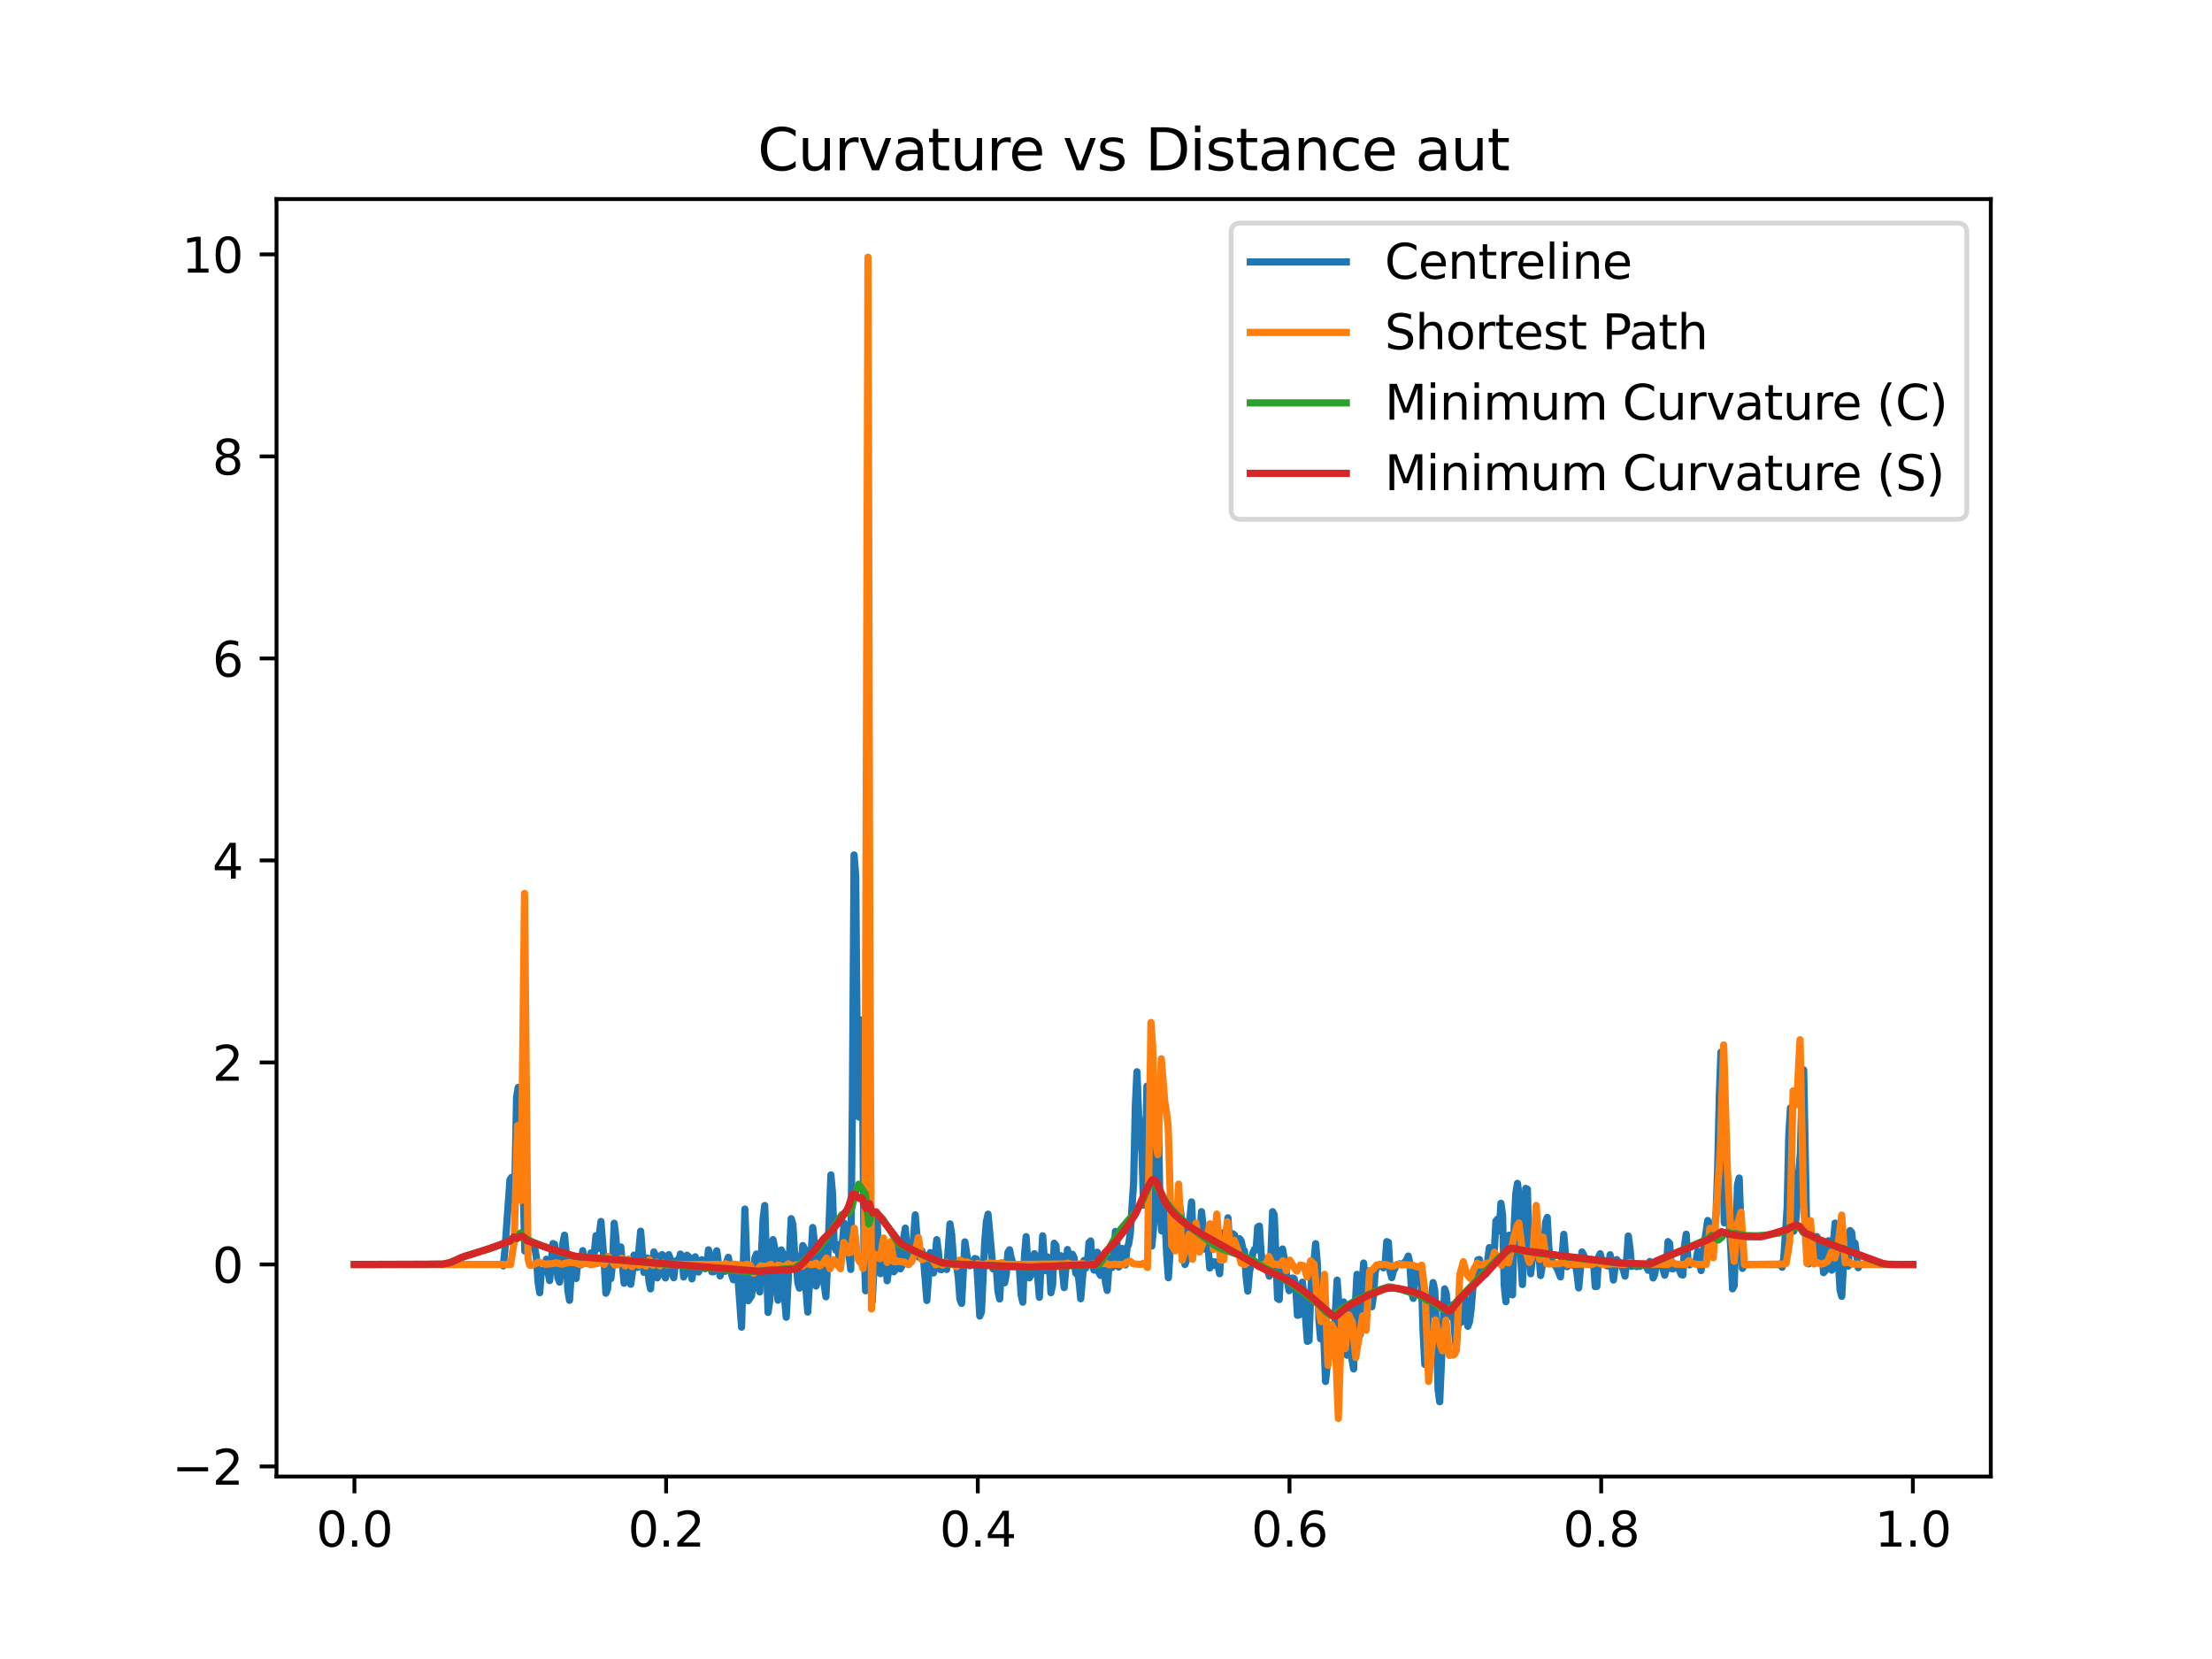 <?xml version="1.0" encoding="utf-8" standalone="no"?>
<!DOCTYPE svg PUBLIC "-//W3C//DTD SVG 1.1//EN"
  "http://www.w3.org/Graphics/SVG/1.1/DTD/svg11.dtd">
<svg xmlns:xlink="http://www.w3.org/1999/xlink" width="460.8pt" height="345.6pt" viewBox="0 0 460.8 345.6" xmlns="http://www.w3.org/2000/svg" version="1.1">
 <defs>
  <style type="text/css">*{stroke-linejoin: round; stroke-linecap: butt}</style>
 </defs>
 <g id="figure_1">
  <g id="patch_1">
   <path d="M 0 345.6 
L 460.8 345.6 
L 460.8 0 
L 0 0 
z
" style="fill: #ffffff"/>
  </g>
  <g id="axes_1">
   <g id="patch_2">
    <path d="M 57.6 307.584 
L 414.72 307.584 
L 414.72 41.472 
L 57.6 41.472 
z
" style="fill: #ffffff"/>
   </g>
   <g id="matplotlib.axis_1">
    <g id="xtick_1">
     <g id="line2d_1">
      <defs>
       <path id="meac199a15f" d="M 0 0 
L 0 3.5 
" style="stroke: #000000; stroke-width: 0.8"/>
      </defs>
      <g>
       <use xlink:href="#meac199a15f" x="73.833" y="307.584" style="stroke: #000000; stroke-width: 0.8"/>
      </g>
     </g>
     <g id="text_1">
      <!-- 0.0 -->
      <g transform="translate(65.881 322.182)scale(0.1 -0.1)">
       <defs>
        <path id="DejaVuSans-30" d="M 2034 4250 
Q 1547 4250 1301 3770 
Q 1056 3291 1056 2328 
Q 1056 1369 1301 889 
Q 1547 409 2034 409 
Q 2525 409 2770 889 
Q 3016 1369 3016 2328 
Q 3016 3291 2770 3770 
Q 2525 4250 2034 4250 
z
M 2034 4750 
Q 2819 4750 3233 4129 
Q 3647 3509 3647 2328 
Q 3647 1150 3233 529 
Q 2819 -91 2034 -91 
Q 1250 -91 836 529 
Q 422 1150 422 2328 
Q 422 3509 836 4129 
Q 1250 4750 2034 4750 
z
" transform="scale(0.016)"/>
        <path id="DejaVuSans-2e" d="M 684 794 
L 1344 794 
L 1344 0 
L 684 0 
L 684 794 
z
" transform="scale(0.016)"/>
       </defs>
       <use xlink:href="#DejaVuSans-30"/>
       <use xlink:href="#DejaVuSans-2e" x="63.623"/>
       <use xlink:href="#DejaVuSans-30" x="95.41"/>
      </g>
     </g>
    </g>
    <g id="xtick_2">
     <g id="line2d_2">
      <g>
       <use xlink:href="#meac199a15f" x="138.764" y="307.584" style="stroke: #000000; stroke-width: 0.8"/>
      </g>
     </g>
     <g id="text_2">
      <!-- 0.2 -->
      <g transform="translate(130.812 322.182)scale(0.1 -0.1)">
       <defs>
        <path id="DejaVuSans-32" d="M 1228 531 
L 3431 531 
L 3431 0 
L 469 0 
L 469 531 
Q 828 903 1448 1529 
Q 2069 2156 2228 2338 
Q 2531 2678 2651 2914 
Q 2772 3150 2772 3378 
Q 2772 3750 2511 3984 
Q 2250 4219 1831 4219 
Q 1534 4219 1204 4116 
Q 875 4013 500 3803 
L 500 4441 
Q 881 4594 1212 4672 
Q 1544 4750 1819 4750 
Q 2544 4750 2975 4387 
Q 3406 4025 3406 3419 
Q 3406 3131 3298 2873 
Q 3191 2616 2906 2266 
Q 2828 2175 2409 1742 
Q 1991 1309 1228 531 
z
" transform="scale(0.016)"/>
       </defs>
       <use xlink:href="#DejaVuSans-30"/>
       <use xlink:href="#DejaVuSans-2e" x="63.623"/>
       <use xlink:href="#DejaVuSans-32" x="95.41"/>
      </g>
     </g>
    </g>
    <g id="xtick_3">
     <g id="line2d_3">
      <g>
       <use xlink:href="#meac199a15f" x="203.695" y="307.584" style="stroke: #000000; stroke-width: 0.8"/>
      </g>
     </g>
     <g id="text_3">
      <!-- 0.4 -->
      <g transform="translate(195.743 322.182)scale(0.1 -0.1)">
       <defs>
        <path id="DejaVuSans-34" d="M 2419 4116 
L 825 1625 
L 2419 1625 
L 2419 4116 
z
M 2253 4666 
L 3047 4666 
L 3047 1625 
L 3713 1625 
L 3713 1100 
L 3047 1100 
L 3047 0 
L 2419 0 
L 2419 1100 
L 313 1100 
L 313 1709 
L 2253 4666 
z
" transform="scale(0.016)"/>
       </defs>
       <use xlink:href="#DejaVuSans-30"/>
       <use xlink:href="#DejaVuSans-2e" x="63.623"/>
       <use xlink:href="#DejaVuSans-34" x="95.41"/>
      </g>
     </g>
    </g>
    <g id="xtick_4">
     <g id="line2d_4">
      <g>
       <use xlink:href="#meac199a15f" x="268.625" y="307.584" style="stroke: #000000; stroke-width: 0.8"/>
      </g>
     </g>
     <g id="text_4">
      <!-- 0.6 -->
      <g transform="translate(260.674 322.182)scale(0.1 -0.1)">
       <defs>
        <path id="DejaVuSans-36" d="M 2113 2584 
Q 1688 2584 1439 2293 
Q 1191 2003 1191 1497 
Q 1191 994 1439 701 
Q 1688 409 2113 409 
Q 2538 409 2786 701 
Q 3034 994 3034 1497 
Q 3034 2003 2786 2293 
Q 2538 2584 2113 2584 
z
M 3366 4563 
L 3366 3988 
Q 3128 4100 2886 4159 
Q 2644 4219 2406 4219 
Q 1781 4219 1451 3797 
Q 1122 3375 1075 2522 
Q 1259 2794 1537 2939 
Q 1816 3084 2150 3084 
Q 2853 3084 3261 2657 
Q 3669 2231 3669 1497 
Q 3669 778 3244 343 
Q 2819 -91 2113 -91 
Q 1303 -91 875 529 
Q 447 1150 447 2328 
Q 447 3434 972 4092 
Q 1497 4750 2381 4750 
Q 2619 4750 2861 4703 
Q 3103 4656 3366 4563 
z
" transform="scale(0.016)"/>
       </defs>
       <use xlink:href="#DejaVuSans-30"/>
       <use xlink:href="#DejaVuSans-2e" x="63.623"/>
       <use xlink:href="#DejaVuSans-36" x="95.41"/>
      </g>
     </g>
    </g>
    <g id="xtick_5">
     <g id="line2d_5">
      <g>
       <use xlink:href="#meac199a15f" x="333.556" y="307.584" style="stroke: #000000; stroke-width: 0.8"/>
      </g>
     </g>
     <g id="text_5">
      <!-- 0.8 -->
      <g transform="translate(325.605 322.182)scale(0.1 -0.1)">
       <defs>
        <path id="DejaVuSans-38" d="M 2034 2216 
Q 1584 2216 1326 1975 
Q 1069 1734 1069 1313 
Q 1069 891 1326 650 
Q 1584 409 2034 409 
Q 2484 409 2743 651 
Q 3003 894 3003 1313 
Q 3003 1734 2745 1975 
Q 2488 2216 2034 2216 
z
M 1403 2484 
Q 997 2584 770 2862 
Q 544 3141 544 3541 
Q 544 4100 942 4425 
Q 1341 4750 2034 4750 
Q 2731 4750 3128 4425 
Q 3525 4100 3525 3541 
Q 3525 3141 3298 2862 
Q 3072 2584 2669 2484 
Q 3125 2378 3379 2068 
Q 3634 1759 3634 1313 
Q 3634 634 3220 271 
Q 2806 -91 2034 -91 
Q 1263 -91 848 271 
Q 434 634 434 1313 
Q 434 1759 690 2068 
Q 947 2378 1403 2484 
z
M 1172 3481 
Q 1172 3119 1398 2916 
Q 1625 2713 2034 2713 
Q 2441 2713 2670 2916 
Q 2900 3119 2900 3481 
Q 2900 3844 2670 4047 
Q 2441 4250 2034 4250 
Q 1625 4250 1398 4047 
Q 1172 3844 1172 3481 
z
" transform="scale(0.016)"/>
       </defs>
       <use xlink:href="#DejaVuSans-30"/>
       <use xlink:href="#DejaVuSans-2e" x="63.623"/>
       <use xlink:href="#DejaVuSans-38" x="95.41"/>
      </g>
     </g>
    </g>
    <g id="xtick_6">
     <g id="line2d_6">
      <g>
       <use xlink:href="#meac199a15f" x="398.487" y="307.584" style="stroke: #000000; stroke-width: 0.8"/>
      </g>
     </g>
     <g id="text_6">
      <!-- 1.0 -->
      <g transform="translate(390.536 322.182)scale(0.1 -0.1)">
       <defs>
        <path id="DejaVuSans-31" d="M 794 531 
L 1825 531 
L 1825 4091 
L 703 3866 
L 703 4441 
L 1819 4666 
L 2450 4666 
L 2450 531 
L 3481 531 
L 3481 0 
L 794 0 
L 794 531 
z
" transform="scale(0.016)"/>
       </defs>
       <use xlink:href="#DejaVuSans-31"/>
       <use xlink:href="#DejaVuSans-2e" x="63.623"/>
       <use xlink:href="#DejaVuSans-30" x="95.41"/>
      </g>
     </g>
    </g>
   </g>
   <g id="matplotlib.axis_2">
    <g id="ytick_1">
     <g id="line2d_7">
      <defs>
       <path id="m59c2007281" d="M 0 0 
L -3.5 0 
" style="stroke: #000000; stroke-width: 0.8"/>
      </defs>
      <g>
       <use xlink:href="#m59c2007281" x="57.6" y="305.487" style="stroke: #000000; stroke-width: 0.8"/>
      </g>
     </g>
     <g id="text_7">
      <!-- −2 -->
      <g transform="translate(35.858 309.286)scale(0.1 -0.1)">
       <defs>
        <path id="DejaVuSans-2212" d="M 678 2272 
L 4684 2272 
L 4684 1741 
L 678 1741 
L 678 2272 
z
" transform="scale(0.016)"/>
       </defs>
       <use xlink:href="#DejaVuSans-2212"/>
       <use xlink:href="#DejaVuSans-32" x="83.789"/>
      </g>
     </g>
    </g>
    <g id="ytick_2">
     <g id="line2d_8">
      <g>
       <use xlink:href="#m59c2007281" x="57.6" y="263.405" style="stroke: #000000; stroke-width: 0.8"/>
      </g>
     </g>
     <g id="text_8">
      <!-- 0 -->
      <g transform="translate(44.237 267.204)scale(0.1 -0.1)">
       <use xlink:href="#DejaVuSans-30"/>
      </g>
     </g>
    </g>
    <g id="ytick_3">
     <g id="line2d_9">
      <g>
       <use xlink:href="#m59c2007281" x="57.6" y="221.323" style="stroke: #000000; stroke-width: 0.8"/>
      </g>
     </g>
     <g id="text_9">
      <!-- 2 -->
      <g transform="translate(44.237 225.123)scale(0.1 -0.1)">
       <use xlink:href="#DejaVuSans-32"/>
      </g>
     </g>
    </g>
    <g id="ytick_4">
     <g id="line2d_10">
      <g>
       <use xlink:href="#m59c2007281" x="57.6" y="179.242" style="stroke: #000000; stroke-width: 0.8"/>
      </g>
     </g>
     <g id="text_10">
      <!-- 4 -->
      <g transform="translate(44.237 183.041)scale(0.1 -0.1)">
       <use xlink:href="#DejaVuSans-34"/>
      </g>
     </g>
    </g>
    <g id="ytick_5">
     <g id="line2d_11">
      <g>
       <use xlink:href="#m59c2007281" x="57.6" y="137.16" style="stroke: #000000; stroke-width: 0.8"/>
      </g>
     </g>
     <g id="text_11">
      <!-- 6 -->
      <g transform="translate(44.237 140.959)scale(0.1 -0.1)">
       <use xlink:href="#DejaVuSans-36"/>
      </g>
     </g>
    </g>
    <g id="ytick_6">
     <g id="line2d_12">
      <g>
       <use xlink:href="#m59c2007281" x="57.6" y="95.078" style="stroke: #000000; stroke-width: 0.8"/>
      </g>
     </g>
     <g id="text_12">
      <!-- 8 -->
      <g transform="translate(44.237 98.878)scale(0.1 -0.1)">
       <use xlink:href="#DejaVuSans-38"/>
      </g>
     </g>
    </g>
    <g id="ytick_7">
     <g id="line2d_13">
      <g>
       <use xlink:href="#m59c2007281" x="57.6" y="52.997" style="stroke: #000000; stroke-width: 0.8"/>
      </g>
     </g>
     <g id="text_13">
      <!-- 10 -->
      <g transform="translate(37.875 56.796)scale(0.1 -0.1)">
       <use xlink:href="#DejaVuSans-31"/>
       <use xlink:href="#DejaVuSans-30" x="63.623"/>
      </g>
     </g>
    </g>
   </g>
   <g id="line2d_14">
    <path d="M 73.833 263.405 
L 104.508 263.402 
L 104.852 263.702 
L 105.197 260.228 
L 106.231 245.796 
L 106.576 245.27 
L 106.92 250.16 
L 107.265 246.224 
L 107.61 228.58 
L 107.954 226.528 
L 108.299 235.035 
L 108.643 234.491 
L 109.333 260.63 
L 109.677 257.75 
L 110.022 259.479 
L 110.367 259.219 
L 110.711 259.129 
L 111.056 259.761 
L 111.401 260.012 
L 111.745 261.969 
L 112.09 267.073 
L 112.434 269.301 
L 112.779 264.706 
L 113.124 264.833 
L 113.469 264.75 
L 113.813 262.32 
L 114.158 264.998 
L 114.502 266.768 
L 115.192 259.054 
L 115.536 259.204 
L 116.226 266.238 
L 116.57 267.095 
L 116.915 264.145 
L 117.26 258.97 
L 117.604 257.299 
L 117.949 261.005 
L 118.294 268.845 
L 118.638 270.882 
L 118.983 265.631 
L 119.328 262.96 
L 120.017 266.339 
L 120.362 262.78 
L 120.706 262.926 
L 121.051 263.483 
L 121.396 260.532 
L 121.74 262.601 
L 122.085 263.188 
L 122.43 262.545 
L 122.774 263.231 
L 123.119 260.99 
L 123.464 262.235 
L 123.808 260.979 
L 124.153 257.409 
L 124.498 260.127 
L 125.187 254.452 
L 125.876 263.176 
L 126.221 269.403 
L 126.565 268.515 
L 126.91 263.201 
L 127.255 266.359 
L 127.599 263.323 
L 127.944 254.828 
L 128.289 257.602 
L 128.633 263.004 
L 128.978 262.018 
L 129.323 259.75 
L 130.012 267.325 
L 130.701 262.452 
L 131.046 263.699 
L 131.391 267.54 
L 131.735 265.159 
L 132.08 261.463 
L 132.425 263.278 
L 132.769 264.031 
L 133.459 256.475 
L 134.148 265.064 
L 134.493 262.931 
L 134.837 262.079 
L 135.182 266.853 
L 135.526 268.501 
L 135.871 263.822 
L 136.216 260.793 
L 136.56 261.569 
L 136.905 266.214 
L 137.25 265.655 
L 137.594 261.598 
L 137.939 261.354 
L 138.284 263.342 
L 138.628 266.217 
L 139.318 261.374 
L 139.662 262.316 
L 140.007 265.207 
L 140.352 266.18 
L 140.696 263.336 
L 141.041 262.526 
L 141.386 262.784 
L 141.73 261.245 
L 142.075 261.618 
L 142.42 266.02 
L 142.764 265.1 
L 143.109 261.48 
L 143.454 261.772 
L 144.143 266.418 
L 144.832 261.811 
L 145.177 263.044 
L 145.522 264.996 
L 145.866 264.284 
L 146.211 262.421 
L 146.555 263.139 
L 146.9 264.302 
L 147.245 263.738 
L 147.589 260.361 
L 147.934 261.574 
L 148.279 264.936 
L 148.623 264.944 
L 149.313 260.558 
L 150.002 265.802 
L 150.347 263.909 
L 150.691 263.731 
L 151.036 264.847 
L 151.381 262.812 
L 151.725 261.912 
L 152.415 265.529 
L 152.759 266.592 
L 153.104 264.132 
L 153.449 264.23 
L 153.793 267.056 
L 154.482 276.478 
L 155.172 251.874 
L 155.861 270.974 
L 156.55 269.946 
L 156.895 267.488 
L 157.24 262.1 
L 157.584 261.236 
L 157.929 267.641 
L 158.274 269.146 
L 158.963 253.939 
L 159.308 251.123 
L 159.997 273.405 
L 160.342 271.085 
L 160.686 262.221 
L 161.031 258.241 
L 161.375 259.915 
L 161.72 268.008 
L 162.065 270.863 
L 162.754 260.376 
L 163.099 261.184 
L 163.443 270.455 
L 163.788 274.408 
L 164.477 260.978 
L 164.822 253.868 
L 165.167 255.054 
L 165.511 260.743 
L 165.856 262.746 
L 166.201 267.213 
L 166.545 268.353 
L 167.235 259.472 
L 167.579 260.09 
L 167.924 268.887 
L 168.268 273.324 
L 168.958 261.703 
L 169.303 255.714 
L 169.647 258.708 
L 169.992 267.907 
L 170.336 266.976 
L 170.681 261.4 
L 171.026 259.328 
L 171.37 260.697 
L 171.715 267.766 
L 172.06 270.148 
L 172.404 262.86 
L 173.094 244.751 
L 173.438 248.795 
L 173.783 259.464 
L 174.128 260.449 
L 174.472 259.265 
L 174.817 262.264 
L 175.162 262.538 
L 175.851 254.778 
L 176.196 257.711 
L 176.54 258.761 
L 177.229 264.449 
L 177.575 229.113 
L 177.917 178.093 
L 178.261 182.481 
L 178.607 222.124 
L 178.95 232.718 
L 179.297 212.467 
L 179.636 221.367 
L 179.984 259.929 
L 180.328 268.892 
L 180.673 254.908 
L 181.017 253.081 
L 181.707 271.086 
L 182.051 264.32 
L 182.396 253.219 
L 182.741 254.646 
L 183.085 263.459 
L 183.43 265.333 
L 183.775 261.274 
L 184.119 258.781 
L 184.464 262.01 
L 184.809 266.804 
L 185.153 264.422 
L 185.498 260.778 
L 185.842 262.016 
L 186.187 264.936 
L 186.532 264.512 
L 186.876 259.869 
L 187.221 260.173 
L 187.566 264.321 
L 187.91 263.723 
L 188.255 257.874 
L 188.599 255.836 
L 188.944 260.792 
L 189.289 263.42 
L 189.978 262.179 
L 190.667 253.077 
L 191.357 261.868 
L 191.701 261.006 
L 192.046 260.575 
L 192.391 262.295 
L 193.08 270.919 
L 193.769 260.934 
L 194.459 265.178 
L 195.148 258.241 
L 195.492 260.875 
L 195.837 264.451 
L 196.182 264.485 
L 196.526 263.243 
L 196.871 264.146 
L 197.216 264.445 
L 197.905 254.956 
L 198.25 257.206 
L 198.594 261.884 
L 198.939 263.229 
L 199.284 263.615 
L 199.628 266.055 
L 199.973 270.684 
L 200.317 271.526 
L 201.007 258.704 
L 201.696 263.231 
L 202.041 263.689 
L 202.385 263.283 
L 202.73 263.112 
L 203.075 262.172 
L 203.419 262.268 
L 204.109 274.159 
L 204.453 273.319 
L 205.143 258.652 
L 205.487 254.463 
L 205.832 252.933 
L 206.866 264.345 
L 207.211 263.95 
L 207.555 264.149 
L 207.9 269.007 
L 208.244 270.612 
L 208.589 264.392 
L 208.934 263.123 
L 209.278 267.239 
L 209.623 265.453 
L 209.968 260.921 
L 210.312 260.351 
L 210.657 262.095 
L 211.002 263.097 
L 211.346 263.395 
L 212.036 263.607 
L 212.38 264.659 
L 212.725 269.765 
L 213.069 271.27 
L 213.414 261.633 
L 213.759 257.611 
L 214.103 263.231 
L 214.448 266.209 
L 214.793 265.521 
L 215.137 262.613 
L 215.482 261.162 
L 215.827 261.791 
L 216.516 270.259 
L 217.205 257.444 
L 217.55 262.18 
L 217.894 264.706 
L 218.239 261.847 
L 218.584 262.9 
L 218.928 269.303 
L 219.273 267.654 
L 219.618 258.981 
L 219.962 259.469 
L 220.307 263.792 
L 220.652 263.084 
L 220.996 261.579 
L 221.685 268.227 
L 222.375 260.298 
L 222.719 262.279 
L 223.064 263.35 
L 223.409 261.296 
L 223.753 262.012 
L 224.098 265.249 
L 224.443 264.597 
L 224.787 266.947 
L 225.132 270.555 
L 225.821 262.568 
L 226.166 264.195 
L 226.51 263.439 
L 226.855 258.89 
L 227.2 258.511 
L 227.544 263.099 
L 227.889 264.583 
L 228.234 261.389 
L 228.578 260.855 
L 228.923 265.116 
L 229.268 265.698 
L 229.612 262.829 
L 229.957 262.806 
L 230.301 267.144 
L 230.646 268.817 
L 230.991 264.088 
L 231.335 262.121 
L 231.68 264.051 
L 232.025 261.274 
L 232.369 256.52 
L 232.714 259.246 
L 233.058 263.945 
L 233.403 262.933 
L 233.748 260.086 
L 234.437 263.509 
L 234.782 259.927 
L 235.126 259.16 
L 235.471 256.815 
L 236.16 246.228 
L 236.506 230.511 
L 236.849 223.266 
L 237.194 232.146 
L 237.539 235.296 
L 237.882 240.244 
L 238.228 251.069 
L 238.571 247.205 
L 238.918 226.28 
L 239.257 227.808 
L 239.605 252.888 
L 239.949 259.574 
L 240.294 255.918 
L 240.638 248.885 
L 240.984 231.606 
L 241.325 234.045 
L 241.672 252.798 
L 242.016 256.443 
L 242.361 252.205 
L 242.705 253.994 
L 243.05 261.456 
L 243.395 266.183 
L 244.084 255.532 
L 244.428 258.639 
L 245.118 253.677 
L 245.462 254.473 
L 245.807 251.425 
L 246.151 254.072 
L 246.496 261.283 
L 246.841 263.426 
L 247.185 262.476 
L 247.53 260.666 
L 247.875 253.684 
L 248.219 250.383 
L 248.564 257.965 
L 248.909 260.391 
L 249.253 257.087 
L 249.598 259.541 
L 249.943 258.664 
L 250.287 252.404 
L 250.632 255.355 
L 250.976 260.212 
L 251.321 257.594 
L 251.666 259.805 
L 252.01 264.144 
L 252.355 263.282 
L 252.7 262.824 
L 253.044 263.602 
L 253.389 262.867 
L 253.734 263.706 
L 254.078 265.335 
L 254.423 259.476 
L 254.767 256.824 
L 255.112 260.665 
L 255.801 253.697 
L 256.146 258.65 
L 256.491 259.675 
L 256.835 257.011 
L 257.18 257.297 
L 257.525 258.898 
L 257.869 259.295 
L 258.214 258.052 
L 258.559 258.476 
L 258.903 260.108 
L 259.248 260.625 
L 259.593 266.028 
L 259.937 268.961 
L 260.282 264.994 
L 260.626 263.384 
L 260.971 261.079 
L 261.316 260.275 
L 261.66 260.367 
L 262.005 255.609 
L 262.349 255.425 
L 262.694 260.811 
L 263.039 263.544 
L 263.384 263.538 
L 263.728 263.715 
L 264.073 264.606 
L 264.417 265.851 
L 264.762 261.152 
L 265.107 252.413 
L 265.451 253.109 
L 266.141 270.519 
L 266.485 270.725 
L 266.83 263.734 
L 267.175 260.178 
L 267.519 262.132 
L 268.208 266.993 
L 268.553 268.874 
L 269.242 266.23 
L 269.587 266.348 
L 269.932 268.068 
L 270.277 274.006 
L 270.621 273.929 
L 270.966 268.185 
L 271.31 267.106 
L 271.655 270.384 
L 272.344 279.433 
L 272.689 279.261 
L 273.033 269.895 
L 273.378 263.641 
L 273.723 262.716 
L 274.068 259.075 
L 274.412 263.09 
L 274.757 274.99 
L 275.101 278.91 
L 275.446 275.179 
L 275.791 279.302 
L 276.136 287.793 
L 276.48 284.334 
L 276.825 276.518 
L 277.169 276.024 
L 277.514 280.869 
L 277.859 282.481 
L 278.203 272.946 
L 278.548 266.674 
L 278.893 271.61 
L 279.237 274.587 
L 279.582 272.459 
L 279.926 271.22 
L 280.616 282.323 
L 280.96 276.052 
L 281.305 273.204 
L 281.65 283.236 
L 281.994 285.176 
L 282.339 271.733 
L 282.683 265.477 
L 283.028 274.709 
L 283.373 278.037 
L 283.717 267.989 
L 284.062 263.112 
L 284.407 267.687 
L 284.751 268.616 
L 285.096 264.757 
L 285.441 267.038 
L 285.785 272.218 
L 286.13 269.812 
L 286.475 264.969 
L 286.819 263.887 
L 287.164 263.844 
L 287.508 263.421 
L 287.853 263.436 
L 288.198 264.115 
L 288.542 263.294 
L 288.887 258.651 
L 289.232 258.804 
L 289.576 264.837 
L 289.921 266.156 
L 290.266 264.808 
L 290.955 263.509 
L 291.644 263.264 
L 291.989 263.482 
L 292.334 263.265 
L 293.023 262.5 
L 293.367 261.652 
L 293.712 263.22 
L 294.057 269.131 
L 294.401 270.471 
L 294.746 266.08 
L 295.091 264.673 
L 295.435 264.462 
L 295.78 263.863 
L 296.125 267.421 
L 296.469 277.693 
L 296.814 284.23 
L 297.503 274.565 
L 297.848 273.492 
L 298.537 267.181 
L 298.882 268.792 
L 299.226 276.972 
L 299.571 289.414 
L 299.916 292.008 
L 300.95 268.491 
L 301.294 269.53 
L 301.639 274.331 
L 301.984 274.175 
L 302.328 272.586 
L 302.673 271.816 
L 303.018 277.413 
L 303.362 280.872 
L 303.707 275.857 
L 304.051 274.08 
L 304.396 275.47 
L 305.085 269.792 
L 305.775 276.293 
L 306.119 275.354 
L 306.464 272.699 
L 306.809 268.576 
L 307.153 266.235 
L 307.498 265.465 
L 307.843 262.469 
L 308.187 262.369 
L 308.532 264.487 
L 309.221 263.618 
L 309.566 265.343 
L 310.255 259.895 
L 310.6 262.133 
L 310.945 263.479 
L 311.289 260.736 
L 311.634 254.34 
L 311.978 253.962 
L 312.323 256.387 
L 312.668 250.664 
L 313.012 253.085 
L 313.357 267.809 
L 313.702 271.168 
L 314.046 259.608 
L 314.391 257.303 
L 314.736 269.602 
L 315.08 269.744 
L 315.425 255.5 
L 315.77 248.628 
L 316.114 246.514 
L 316.459 249.162 
L 316.804 262.113 
L 317.148 267.59 
L 317.838 247.565 
L 318.182 247.746 
L 318.527 259.757 
L 318.871 265.346 
L 319.216 262.159 
L 319.561 261.396 
L 320.25 257.212 
L 320.939 265.721 
L 321.284 263.616 
L 321.629 260.54 
L 321.973 254.64 
L 322.318 253.606 
L 322.663 260.093 
L 323.007 262.493 
L 323.352 262.748 
L 324.386 264.259 
L 325.075 266.003 
L 325.765 257.128 
L 326.109 261.27 
L 326.454 263.882 
L 327.143 263.298 
L 327.832 263.625 
L 328.177 263.104 
L 328.522 265.328 
L 328.866 268.299 
L 329.556 260.805 
L 329.9 261.426 
L 330.245 262.449 
L 330.934 263.365 
L 331.279 263.205 
L 331.624 262.548 
L 331.968 262.991 
L 332.313 268.023 
L 332.657 267.983 
L 333.002 261.918 
L 333.347 261.176 
L 333.691 262.423 
L 334.036 263.075 
L 334.725 263.674 
L 335.07 263.737 
L 335.415 261.389 
L 335.759 263.482 
L 336.104 266.655 
L 336.449 263.961 
L 336.793 262.394 
L 337.827 263.766 
L 338.172 264.511 
L 338.517 265.847 
L 338.861 262.334 
L 339.206 257.479 
L 339.551 259.965 
L 339.895 263.819 
L 340.24 263.518 
L 340.585 263.383 
L 340.929 263.869 
L 341.274 263.724 
L 341.619 263.807 
L 341.963 263.484 
L 342.653 263.52 
L 342.997 263.962 
L 343.342 264.619 
L 343.686 262.776 
L 344.031 263.031 
L 344.376 266.225 
L 344.72 265.435 
L 345.065 262.804 
L 345.41 262.783 
L 345.754 263.373 
L 346.099 263.631 
L 346.444 264.407 
L 346.788 265.653 
L 347.133 264.32 
L 347.478 258.645 
L 347.822 259.03 
L 348.167 264.271 
L 348.512 264.339 
L 348.856 263.564 
L 349.201 263.524 
L 349.546 263.865 
L 350.235 265.53 
L 350.58 265.601 
L 350.924 259.373 
L 351.269 257.104 
L 351.614 262.208 
L 351.958 263.516 
L 352.303 263.241 
L 352.992 263.186 
L 353.337 262.511 
L 353.682 260.649 
L 354.371 264.693 
L 355.06 258.933 
L 355.749 254.248 
L 356.094 257.291 
L 356.439 258.897 
L 356.783 255.478 
L 357.128 255.172 
L 357.473 253.088 
L 357.818 243.593 
L 358.162 228.303 
L 358.507 219.185 
L 359.196 254.757 
L 359.885 249.698 
L 360.575 260.363 
L 360.919 268.49 
L 361.264 267.829 
L 361.953 246.783 
L 362.298 245.399 
L 362.987 264.236 
L 363.332 263.633 
L 363.677 263.314 
L 364.021 263.42 
L 366.089 263.405 
L 370.57 263.439 
L 370.914 263.275 
L 371.259 263.999 
L 371.604 261.976 
L 372.293 251.672 
L 372.638 236.508 
L 372.983 230.794 
L 373.327 247.695 
L 373.672 256.492 
L 374.016 255.286 
L 374.361 250.951 
L 374.706 244.466 
L 375.05 240.276 
L 375.395 226.628 
L 375.74 222.876 
L 376.429 259.496 
L 376.774 263.292 
L 377.118 262.907 
L 377.463 261.84 
L 377.808 261.415 
L 378.152 257.816 
L 378.497 257.608 
L 378.842 261.742 
L 379.186 259.321 
L 379.531 260.217 
L 379.876 265.121 
L 380.22 264.75 
L 380.91 258.468 
L 381.254 262.338 
L 381.599 264.596 
L 381.944 258.707 
L 382.288 254.781 
L 382.633 257.654 
L 383.322 268.74 
L 383.667 270.058 
L 384.356 257.338 
L 384.701 262.489 
L 385.045 263.76 
L 385.39 256.354 
L 385.735 256.758 
L 386.079 259.946 
L 386.424 258.957 
L 387.113 264.099 
L 387.458 263.408 
L 392.973 263.405 
L 398.487 263.405 
L 398.487 263.405 
" clip-path="url(#pea5115ca18)" style="fill: none; stroke: #1f77b4; stroke-width: 1.5; stroke-linecap: square"/>
   </g>
   <g id="line2d_15">
    <path d="M 73.833 263.405 
L 106.377 263.413 
L 107.1 258.745 
L 107.823 234.495 
L 108.546 250.089 
L 109.269 186.118 
L 109.988 262.196 
L 110.35 263.556 
L 110.712 263.605 
L 111.796 263.147 
L 112.158 262.928 
L 113.243 263.198 
L 113.604 263.357 
L 115.412 263.205 
L 115.774 263.053 
L 116.859 263.319 
L 117.22 263.33 
L 118.305 263.022 
L 119.752 263.015 
L 120.836 263.415 
L 122.283 263.047 
L 123.006 263.458 
L 124.814 263.128 
L 125.176 262.975 
L 125.899 263.394 
L 126.622 261.731 
L 127.345 262.317 
L 128.068 263.539 
L 128.792 263.414 
L 129.515 262.119 
L 130.238 263.717 
L 130.961 262.279 
L 131.684 263.863 
L 132.408 262.953 
L 133.131 263.617 
L 133.854 263.253 
L 134.577 263.767 
L 135.3 262.426 
L 136.024 263.591 
L 136.747 262.932 
L 137.47 263.716 
L 138.193 263.14 
L 138.916 263.5 
L 140.001 263.346 
L 141.448 263.384 
L 142.171 263.39 
L 142.894 263.422 
L 145.064 263.409 
L 147.956 263.418 
L 149.403 263.403 
L 149.764 263.376 
L 150.488 263.565 
L 151.211 263.228 
L 151.934 263.736 
L 152.657 263.322 
L 154.104 263.486 
L 154.827 263.614 
L 155.55 263.351 
L 156.273 263.569 
L 156.996 265.247 
L 157.72 264.528 
L 158.443 263.715 
L 159.528 263.842 
L 160.251 263.552 
L 160.612 263.369 
L 161.336 264.529 
L 162.059 263.55 
L 163.143 263.849 
L 163.505 263.847 
L 164.228 263.277 
L 164.951 263.732 
L 166.036 263.446 
L 166.398 263.452 
L 167.121 263.771 
L 167.844 263.215 
L 169.291 263.452 
L 170.014 263.145 
L 170.737 263.727 
L 171.46 263.189 
L 172.183 262.058 
L 172.907 264.303 
L 173.268 263.494 
L 173.63 262.406 
L 173.991 262.761 
L 175.076 264.3 
L 175.799 258.831 
L 176.161 259.586 
L 176.523 260.901 
L 176.884 260.986 
L 177.246 260.858 
L 177.969 255.852 
L 178.692 262.179 
L 179.054 262.842 
L 179.415 263.108 
L 179.777 264.257 
L 180.138 261.347 
L 180.82 53.568 
L 181.181 191.684 
L 181.543 272.686 
L 181.905 261.071 
L 182.266 261.294 
L 182.989 262.014 
L 183.351 262.207 
L 184.074 257.909 
L 184.797 263.001 
L 185.521 258.638 
L 186.244 262.845 
L 186.605 262.854 
L 186.967 262.717 
L 188.413 262.931 
L 189.137 263.419 
L 189.86 262.906 
L 190.583 261.179 
L 191.306 257.789 
L 192.029 262.424 
L 192.391 262.269 
L 192.753 261.962 
L 194.199 262.265 
L 194.922 263.461 
L 195.645 263.238 
L 196.369 263.534 
L 197.092 262.954 
L 197.815 263.324 
L 198.538 263.326 
L 199.261 263.904 
L 199.985 262.487 
L 200.708 262.966 
L 201.431 262.872 
L 202.877 263.54 
L 203.601 263.2 
L 204.685 263.439 
L 205.047 263.451 
L 205.77 263.095 
L 206.855 263.195 
L 207.578 263.201 
L 207.94 263.257 
L 208.663 263.039 
L 209.386 263.397 
L 210.471 263.37 
L 211.194 263.412 
L 212.641 263.398 
L 222.042 263.29 
L 222.404 263.134 
L 223.488 263.42 
L 225.296 263.242 
L 226.381 263.415 
L 228.551 263.264 
L 228.912 263.068 
L 229.997 263.196 
L 230.359 263.155 
L 231.082 263.492 
L 232.167 263.346 
L 233.613 263.433 
L 233.975 263.443 
L 235.06 262.801 
L 235.421 262.739 
L 236.144 263.286 
L 237.591 263.398 
L 238.314 263.15 
L 239.037 264.048 
L 239.76 213.009 
L 240.116 218.076 
L 240.478 231.648 
L 240.839 238.389 
L 241.201 240.519 
L 241.922 220.558 
L 242.645 229.487 
L 243.007 231.681 
L 243.367 234.98 
L 244.091 259.437 
L 244.814 260.573 
L 245.537 246.665 
L 246.26 262.542 
L 246.983 260.358 
L 247.706 257.109 
L 248.43 262.316 
L 249.153 254.789 
L 249.876 260.834 
L 250.599 258.958 
L 251.322 258.182 
L 252.045 254.936 
L 252.769 260.283 
L 253.492 252.909 
L 254.215 262.449 
L 254.577 262.527 
L 254.938 262.414 
L 255.661 254.522 
L 256.384 259.922 
L 257.108 258.372 
L 257.831 260.287 
L 258.554 263.149 
L 259.277 263.41 
L 260.362 262.738 
L 260.724 262.478 
L 261.447 262.911 
L 262.17 263.859 
L 262.893 263.413 
L 263.616 263.784 
L 264.34 261.754 
L 265.063 263.378 
L 265.786 263.338 
L 266.509 263.576 
L 267.232 262.629 
L 267.956 264.681 
L 268.679 262.498 
L 269.764 264.309 
L 270.125 264.804 
L 270.848 263.53 
L 271.572 263.691 
L 272.295 266.029 
L 273.018 262.657 
L 273.741 263.332 
L 274.464 271.067 
L 275.188 275.319 
L 275.911 265.464 
L 276.634 284.405 
L 277.357 275.906 
L 278.08 277.233 
L 278.803 295.488 
L 279.526 273.504 
L 280.249 280.935 
L 280.972 273.906 
L 281.695 275.409 
L 282.418 282.798 
L 283.865 274.122 
L 284.588 277.106 
L 285.311 264.816 
L 286.034 264.457 
L 286.757 263.521 
L 288.204 263.406 
L 288.927 263.482 
L 289.65 263.772 
L 290.373 263.714 
L 291.096 263.375 
L 294.351 263.577 
L 295.074 263.857 
L 295.436 263.934 
L 296.159 263.559 
L 296.882 269.489 
L 297.605 287.775 
L 298.328 280.185 
L 299.051 274.961 
L 300.136 280.339 
L 300.497 281.399 
L 301.22 275.01 
L 301.943 282.375 
L 302.305 282.227 
L 302.666 282.282 
L 303.028 282.108 
L 303.389 281.259 
L 304.112 265.545 
L 304.835 262.838 
L 305.558 265.464 
L 306.282 266.325 
L 307.005 264.418 
L 307.728 263.144 
L 308.451 263.553 
L 309.536 263.272 
L 309.898 263.119 
L 310.621 263.302 
L 311.344 260.844 
L 312.429 263.108 
L 312.79 263.637 
L 313.514 261.969 
L 314.237 263.09 
L 315.322 257.93 
L 316.045 255.344 
L 316.406 254.772 
L 317.13 260.568 
L 317.853 260.542 
L 318.576 263.007 
L 319.299 261.423 
L 320.022 251.109 
L 320.745 262.354 
L 321.469 257.71 
L 322.192 263.305 
L 324.723 263.258 
L 325.808 262.913 
L 326.531 263.426 
L 329.785 263.328 
L 331.232 263.404 
L 331.593 263.413 
L 332.317 263.044 
L 333.04 263.098 
L 333.763 263.415 
L 335.571 263.311 
L 335.933 263.225 
L 338.102 263.41 
L 338.825 263.319 
L 339.549 262.976 
L 340.633 263.333 
L 341.357 263.401 
L 344.611 263.35 
L 345.696 263.337 
L 346.781 263.423 
L 347.504 263.414 
L 348.227 262.819 
L 348.95 263.319 
L 351.12 263.454 
L 351.843 262.609 
L 352.566 263.244 
L 353.651 263.408 
L 355.459 263.374 
L 356.182 255.893 
L 356.905 261.989 
L 358.352 239.872 
L 359.075 217.68 
L 359.797 242.537 
L 360.521 256.173 
L 361.244 262.764 
L 361.967 254.936 
L 362.69 252.51 
L 363.413 263.459 
L 365.583 263.405 
L 371.73 263.313 
L 372.092 263.208 
L 372.815 258.702 
L 373.537 227.242 
L 374.26 230.121 
L 374.984 216.599 
L 375.707 250.62 
L 376.43 263.214 
L 377.153 254.266 
L 377.876 263.305 
L 378.599 263.036 
L 379.323 263.349 
L 380.046 263.159 
L 380.769 262.719 
L 381.492 260.842 
L 382.215 262.08 
L 382.939 259.105 
L 383.662 253.125 
L 384.385 263.071 
L 385.108 262.833 
L 385.831 263.331 
L 390.894 263.405 
L 398.487 263.405 
L 398.487 263.405 
" clip-path="url(#pea5115ca18)" style="fill: none; stroke: #ff7f0e; stroke-width: 1.5; stroke-linecap: square"/>
   </g>
   <g id="line2d_16">
    <path d="M 73.833 263.405 
L 88.638 263.404 
L 92.163 263.348 
L 93.573 263.095 
L 97.098 261.595 
L 101.681 260.242 
L 105.206 258.965 
L 106.263 258.458 
L 106.968 257.935 
L 107.673 258.052 
L 108.378 256.872 
L 109.083 258.171 
L 109.788 258.134 
L 110.846 258.696 
L 112.256 259.285 
L 113.666 259.813 
L 116.133 260.576 
L 117.191 261.033 
L 119.658 261.726 
L 122.126 261.882 
L 126.356 262.191 
L 127.766 262.448 
L 129.176 262.445 
L 131.643 262.748 
L 134.111 262.896 
L 134.816 262.956 
L 136.578 263.215 
L 138.341 263.317 
L 146.801 264.067 
L 152.088 264.545 
L 154.909 264.817 
L 155.614 264.979 
L 157.376 264.805 
L 157.729 264.872 
L 159.491 264.639 
L 160.196 264.546 
L 160.901 264.476 
L 161.959 264.526 
L 163.016 264.374 
L 163.721 264.347 
L 165.131 264.243 
L 165.484 264.249 
L 166.541 263.391 
L 167.246 262.766 
L 168.304 261.882 
L 169.361 260.934 
L 170.419 260.131 
L 171.829 258.348 
L 175.354 253.054 
L 176.059 252.645 
L 176.764 252.713 
L 177.469 251.462 
L 178.174 248.552 
L 178.878 246.691 
L 180.288 248.724 
L 180.993 254.98 
L 181.698 252.611 
L 182.403 252.534 
L 183.813 253.863 
L 185.576 256.53 
L 187.338 259.355 
L 188.396 259.814 
L 189.101 260.038 
L 192.626 261.594 
L 193.683 262.082 
L 196.503 263.196 
L 197.913 263.261 
L 199.323 263.31 
L 200.733 263.467 
L 202.143 263.438 
L 205.668 263.608 
L 206.726 263.586 
L 209.194 263.845 
L 212.014 263.89 
L 214.129 264.034 
L 216.244 263.913 
L 217.654 263.897 
L 219.064 263.813 
L 220.826 263.728 
L 223.646 263.62 
L 225.056 263.61 
L 226.114 263.614 
L 227.524 263.382 
L 228.581 263.488 
L 228.934 263.453 
L 229.639 262.582 
L 232.106 258.177 
L 233.516 256.023 
L 234.574 254.749 
L 236.689 252.339 
L 238.099 249.92 
L 239.509 246.611 
L 240.214 246.359 
L 241.623 248.141 
L 243.033 250.595 
L 244.443 252.326 
L 247.616 255.364 
L 252.904 259.345 
L 254.666 260.242 
L 257.839 261.308 
L 259.601 261.927 
L 261.364 262.691 
L 263.126 263.933 
L 264.536 264.696 
L 265.594 265.167 
L 267.356 266.368 
L 268.414 267.084 
L 271.939 269.646 
L 272.996 270.539 
L 274.759 271.741 
L 276.169 273.265 
L 277.226 273.983 
L 277.579 274.136 
L 278.636 273.318 
L 279.341 272.757 
L 281.104 271.692 
L 282.866 270.655 
L 287.096 268.773 
L 289.211 268.082 
L 289.916 268.145 
L 292.031 268.664 
L 294.146 269.373 
L 295.556 269.863 
L 296.261 270.23 
L 297.319 270.887 
L 298.729 271.32 
L 299.786 272.265 
L 300.491 272.649 
L 301.549 273.032 
L 302.606 272.077 
L 305.074 269.376 
L 312.124 262.154 
L 313.181 261.31 
L 313.886 260.718 
L 314.591 260.294 
L 314.944 260.124 
L 315.649 260.187 
L 316.354 260.481 
L 317.411 260.529 
L 319.879 260.989 
L 322.699 261.344 
L 326.577 261.828 
L 331.512 262.453 
L 332.922 262.566 
L 334.684 262.817 
L 336.447 263.051 
L 339.972 263.271 
L 343.144 263.481 
L 344.202 263.144 
L 355.834 258.082 
L 356.539 257.332 
L 357.949 258.324 
L 358.654 257.779 
L 359.359 256.872 
L 360.064 256.68 
L 360.769 257.071 
L 361.474 256.926 
L 363.589 257.401 
L 366.057 257.436 
L 368.172 257.263 
L 370.64 256.848 
L 372.05 256.349 
L 372.755 255.675 
L 374.165 255.723 
L 374.87 255.435 
L 375.575 256.698 
L 377.337 257.458 
L 379.1 258.326 
L 381.215 259.176 
L 381.92 259.311 
L 382.977 259.852 
L 383.682 260.03 
L 384.035 260.087 
L 385.092 260.547 
L 385.797 260.796 
L 388.265 261.823 
L 392.142 263.268 
L 392.847 263.377 
L 394.61 263.412 
L 398.487 263.413 
L 398.487 263.413 
" clip-path="url(#pea5115ca18)" style="fill: none; stroke: #2ca02c; stroke-width: 1.5; stroke-linecap: square"/>
   </g>
   <g id="line2d_17">
    <path d="M 73.833 263.405 
L 92.185 263.343 
L 93.949 262.967 
L 94.655 262.641 
L 96.067 261.964 
L 98.185 261.312 
L 102.772 259.81 
L 106.302 258.498 
L 107.007 257.665 
L 107.713 257.949 
L 108.419 257.504 
L 109.125 257.677 
L 109.831 258.497 
L 110.889 258.835 
L 111.595 259.06 
L 114.066 259.944 
L 119.712 261.676 
L 123.594 262.047 
L 158.181 264.826 
L 165.592 264.407 
L 166.298 264.068 
L 167.357 263.069 
L 169.474 260.683 
L 171.592 258.02 
L 173.356 256.312 
L 174.767 254.583 
L 176.531 251.853 
L 176.884 251.01 
L 177.589 248.76 
L 177.942 248.768 
L 178.294 248.919 
L 178.647 249.387 
L 178.999 249.653 
L 179.352 249.475 
L 179.704 249.774 
L 180.057 251.13 
L 180.41 251.79 
L 180.763 250.927 
L 181.115 250.727 
L 181.468 251.946 
L 181.821 252.696 
L 182.173 252.448 
L 182.526 252.442 
L 183.937 254.303 
L 184.996 255.618 
L 187.465 258.854 
L 188.524 259.566 
L 190.994 260.841 
L 195.935 262.928 
L 198.053 263.271 
L 204.406 263.585 
L 214.64 263.947 
L 228.052 263.41 
L 228.404 263.167 
L 229.463 261.823 
L 230.522 260.589 
L 232.286 258.824 
L 234.051 256.611 
L 236.52 252.969 
L 237.226 251.404 
L 238.636 248.11 
L 239.693 246.255 
L 240.046 245.764 
L 240.397 245.678 
L 240.75 245.994 
L 241.102 246.614 
L 242.512 250.102 
L 243.217 251.263 
L 244.628 252.963 
L 246.039 254.228 
L 247.45 255.297 
L 250.625 257.234 
L 259.448 262.184 
L 262.624 264.002 
L 264.389 264.903 
L 267.212 266.125 
L 269.329 267.348 
L 271.447 268.811 
L 272.858 269.903 
L 277.797 274.205 
L 278.15 274.238 
L 278.503 274.054 
L 280.619 272.234 
L 284.853 269.925 
L 288.734 268.42 
L 290.146 268.322 
L 291.558 268.453 
L 293.675 268.898 
L 296.145 269.736 
L 298.615 271.055 
L 300.732 272.297 
L 301.437 272.994 
L 301.79 273.066 
L 302.143 273.016 
L 302.848 272.241 
L 304.26 270.416 
L 306.024 268.724 
L 309.553 265.306 
L 312.729 261.833 
L 314.141 260.25 
L 314.847 260.005 
L 315.905 260.204 
L 318.376 260.663 
L 320.493 260.918 
L 324.728 261.525 
L 338.139 263.171 
L 343.786 263.311 
L 345.198 262.606 
L 346.962 261.854 
L 351.197 260.194 
L 355.785 258.284 
L 356.844 257.723 
L 358.608 256.575 
L 359.667 256.935 
L 360.373 257.156 
L 363.902 257.627 
L 366.725 257.663 
L 367.784 257.44 
L 372.371 256.062 
L 374.136 255.14 
L 374.842 255.497 
L 375.9 256.664 
L 376.253 256.96 
L 377.312 257.394 
L 378.371 257.98 
L 383.312 259.975 
L 384.37 260.33 
L 385.076 260.59 
L 386.135 260.951 
L 392.135 263.167 
L 393.193 263.369 
L 396.017 263.406 
L 398.487 263.407 
L 398.487 263.407 
" clip-path="url(#pea5115ca18)" style="fill: none; stroke: #d62728; stroke-width: 1.5; stroke-linecap: square"/>
   </g>
   <g id="patch_3">
    <path d="M 57.6 307.584 
L 57.6 41.472 
" style="fill: none; stroke: #000000; stroke-width: 0.8; stroke-linejoin: miter; stroke-linecap: square"/>
   </g>
   <g id="patch_4">
    <path d="M 414.72 307.584 
L 414.72 41.472 
" style="fill: none; stroke: #000000; stroke-width: 0.8; stroke-linejoin: miter; stroke-linecap: square"/>
   </g>
   <g id="patch_5">
    <path d="M 57.6 307.584 
L 414.72 307.584 
" style="fill: none; stroke: #000000; stroke-width: 0.8; stroke-linejoin: miter; stroke-linecap: square"/>
   </g>
   <g id="patch_6">
    <path d="M 57.6 41.472 
L 414.72 41.472 
" style="fill: none; stroke: #000000; stroke-width: 0.8; stroke-linejoin: miter; stroke-linecap: square"/>
   </g>
   <g id="text_14">
    <!-- Curvature vs Distance aut -->
    <g transform="translate(157.831 35.472)scale(0.12 -0.12)">
     <defs>
      <path id="DejaVuSans-43" d="M 4122 4306 
L 4122 3641 
Q 3803 3938 3442 4084 
Q 3081 4231 2675 4231 
Q 1875 4231 1450 3742 
Q 1025 3253 1025 2328 
Q 1025 1406 1450 917 
Q 1875 428 2675 428 
Q 3081 428 3442 575 
Q 3803 722 4122 1019 
L 4122 359 
Q 3791 134 3420 21 
Q 3050 -91 2638 -91 
Q 1578 -91 968 557 
Q 359 1206 359 2328 
Q 359 3453 968 4101 
Q 1578 4750 2638 4750 
Q 3056 4750 3426 4639 
Q 3797 4528 4122 4306 
z
" transform="scale(0.016)"/>
      <path id="DejaVuSans-75" d="M 544 1381 
L 544 3500 
L 1119 3500 
L 1119 1403 
Q 1119 906 1312 657 
Q 1506 409 1894 409 
Q 2359 409 2629 706 
Q 2900 1003 2900 1516 
L 2900 3500 
L 3475 3500 
L 3475 0 
L 2900 0 
L 2900 538 
Q 2691 219 2414 64 
Q 2138 -91 1772 -91 
Q 1169 -91 856 284 
Q 544 659 544 1381 
z
M 1991 3584 
L 1991 3584 
z
" transform="scale(0.016)"/>
      <path id="DejaVuSans-72" d="M 2631 2963 
Q 2534 3019 2420 3045 
Q 2306 3072 2169 3072 
Q 1681 3072 1420 2755 
Q 1159 2438 1159 1844 
L 1159 0 
L 581 0 
L 581 3500 
L 1159 3500 
L 1159 2956 
Q 1341 3275 1631 3429 
Q 1922 3584 2338 3584 
Q 2397 3584 2469 3576 
Q 2541 3569 2628 3553 
L 2631 2963 
z
" transform="scale(0.016)"/>
      <path id="DejaVuSans-76" d="M 191 3500 
L 800 3500 
L 1894 563 
L 2988 3500 
L 3597 3500 
L 2284 0 
L 1503 0 
L 191 3500 
z
" transform="scale(0.016)"/>
      <path id="DejaVuSans-61" d="M 2194 1759 
Q 1497 1759 1228 1600 
Q 959 1441 959 1056 
Q 959 750 1161 570 
Q 1363 391 1709 391 
Q 2188 391 2477 730 
Q 2766 1069 2766 1631 
L 2766 1759 
L 2194 1759 
z
M 3341 1997 
L 3341 0 
L 2766 0 
L 2766 531 
Q 2569 213 2275 61 
Q 1981 -91 1556 -91 
Q 1019 -91 701 211 
Q 384 513 384 1019 
Q 384 1609 779 1909 
Q 1175 2209 1959 2209 
L 2766 2209 
L 2766 2266 
Q 2766 2663 2505 2880 
Q 2244 3097 1772 3097 
Q 1472 3097 1187 3025 
Q 903 2953 641 2809 
L 641 3341 
Q 956 3463 1253 3523 
Q 1550 3584 1831 3584 
Q 2591 3584 2966 3190 
Q 3341 2797 3341 1997 
z
" transform="scale(0.016)"/>
      <path id="DejaVuSans-74" d="M 1172 4494 
L 1172 3500 
L 2356 3500 
L 2356 3053 
L 1172 3053 
L 1172 1153 
Q 1172 725 1289 603 
Q 1406 481 1766 481 
L 2356 481 
L 2356 0 
L 1766 0 
Q 1100 0 847 248 
Q 594 497 594 1153 
L 594 3053 
L 172 3053 
L 172 3500 
L 594 3500 
L 594 4494 
L 1172 4494 
z
" transform="scale(0.016)"/>
      <path id="DejaVuSans-65" d="M 3597 1894 
L 3597 1613 
L 953 1613 
Q 991 1019 1311 708 
Q 1631 397 2203 397 
Q 2534 397 2845 478 
Q 3156 559 3463 722 
L 3463 178 
Q 3153 47 2828 -22 
Q 2503 -91 2169 -91 
Q 1331 -91 842 396 
Q 353 884 353 1716 
Q 353 2575 817 3079 
Q 1281 3584 2069 3584 
Q 2775 3584 3186 3129 
Q 3597 2675 3597 1894 
z
M 3022 2063 
Q 3016 2534 2758 2815 
Q 2500 3097 2075 3097 
Q 1594 3097 1305 2825 
Q 1016 2553 972 2059 
L 3022 2063 
z
" transform="scale(0.016)"/>
      <path id="DejaVuSans-20" transform="scale(0.016)"/>
      <path id="DejaVuSans-73" d="M 2834 3397 
L 2834 2853 
Q 2591 2978 2328 3040 
Q 2066 3103 1784 3103 
Q 1356 3103 1142 2972 
Q 928 2841 928 2578 
Q 928 2378 1081 2264 
Q 1234 2150 1697 2047 
L 1894 2003 
Q 2506 1872 2764 1633 
Q 3022 1394 3022 966 
Q 3022 478 2636 193 
Q 2250 -91 1575 -91 
Q 1294 -91 989 -36 
Q 684 19 347 128 
L 347 722 
Q 666 556 975 473 
Q 1284 391 1588 391 
Q 1994 391 2212 530 
Q 2431 669 2431 922 
Q 2431 1156 2273 1281 
Q 2116 1406 1581 1522 
L 1381 1569 
Q 847 1681 609 1914 
Q 372 2147 372 2553 
Q 372 3047 722 3315 
Q 1072 3584 1716 3584 
Q 2034 3584 2315 3537 
Q 2597 3491 2834 3397 
z
" transform="scale(0.016)"/>
      <path id="DejaVuSans-44" d="M 1259 4147 
L 1259 519 
L 2022 519 
Q 2988 519 3436 956 
Q 3884 1394 3884 2338 
Q 3884 3275 3436 3711 
Q 2988 4147 2022 4147 
L 1259 4147 
z
M 628 4666 
L 1925 4666 
Q 3281 4666 3915 4102 
Q 4550 3538 4550 2338 
Q 4550 1131 3912 565 
Q 3275 0 1925 0 
L 628 0 
L 628 4666 
z
" transform="scale(0.016)"/>
      <path id="DejaVuSans-69" d="M 603 3500 
L 1178 3500 
L 1178 0 
L 603 0 
L 603 3500 
z
M 603 4863 
L 1178 4863 
L 1178 4134 
L 603 4134 
L 603 4863 
z
" transform="scale(0.016)"/>
      <path id="DejaVuSans-6e" d="M 3513 2113 
L 3513 0 
L 2938 0 
L 2938 2094 
Q 2938 2591 2744 2837 
Q 2550 3084 2163 3084 
Q 1697 3084 1428 2787 
Q 1159 2491 1159 1978 
L 1159 0 
L 581 0 
L 581 3500 
L 1159 3500 
L 1159 2956 
Q 1366 3272 1645 3428 
Q 1925 3584 2291 3584 
Q 2894 3584 3203 3211 
Q 3513 2838 3513 2113 
z
" transform="scale(0.016)"/>
      <path id="DejaVuSans-63" d="M 3122 3366 
L 3122 2828 
Q 2878 2963 2633 3030 
Q 2388 3097 2138 3097 
Q 1578 3097 1268 2742 
Q 959 2388 959 1747 
Q 959 1106 1268 751 
Q 1578 397 2138 397 
Q 2388 397 2633 464 
Q 2878 531 3122 666 
L 3122 134 
Q 2881 22 2623 -34 
Q 2366 -91 2075 -91 
Q 1284 -91 818 406 
Q 353 903 353 1747 
Q 353 2603 823 3093 
Q 1294 3584 2113 3584 
Q 2378 3584 2631 3529 
Q 2884 3475 3122 3366 
z
" transform="scale(0.016)"/>
     </defs>
     <use xlink:href="#DejaVuSans-43"/>
     <use xlink:href="#DejaVuSans-75" x="69.824"/>
     <use xlink:href="#DejaVuSans-72" x="133.203"/>
     <use xlink:href="#DejaVuSans-76" x="174.316"/>
     <use xlink:href="#DejaVuSans-61" x="233.496"/>
     <use xlink:href="#DejaVuSans-74" x="294.775"/>
     <use xlink:href="#DejaVuSans-75" x="333.984"/>
     <use xlink:href="#DejaVuSans-72" x="397.363"/>
     <use xlink:href="#DejaVuSans-65" x="436.227"/>
     <use xlink:href="#DejaVuSans-20" x="497.75"/>
     <use xlink:href="#DejaVuSans-76" x="529.537"/>
     <use xlink:href="#DejaVuSans-73" x="588.717"/>
     <use xlink:href="#DejaVuSans-20" x="640.816"/>
     <use xlink:href="#DejaVuSans-44" x="672.604"/>
     <use xlink:href="#DejaVuSans-69" x="749.605"/>
     <use xlink:href="#DejaVuSans-73" x="777.389"/>
     <use xlink:href="#DejaVuSans-74" x="829.488"/>
     <use xlink:href="#DejaVuSans-61" x="868.697"/>
     <use xlink:href="#DejaVuSans-6e" x="929.977"/>
     <use xlink:href="#DejaVuSans-63" x="993.355"/>
     <use xlink:href="#DejaVuSans-65" x="1048.336"/>
     <use xlink:href="#DejaVuSans-20" x="1109.859"/>
     <use xlink:href="#DejaVuSans-61" x="1141.646"/>
     <use xlink:href="#DejaVuSans-75" x="1202.926"/>
     <use xlink:href="#DejaVuSans-74" x="1266.305"/>
    </g>
   </g>
   <g id="legend_1">
    <g id="patch_7">
     <path d="M 258.462 108.184 
L 407.72 108.184 
Q 409.72 108.184 409.72 106.184 
L 409.72 48.472 
Q 409.72 46.472 407.72 46.472 
L 258.462 46.472 
Q 256.462 46.472 256.462 48.472 
L 256.462 106.184 
Q 256.462 108.184 258.462 108.184 
z
" style="fill: #ffffff; opacity: 0.8; stroke: #cccccc; stroke-linejoin: miter"/>
    </g>
    <g id="line2d_18">
     <path d="M 260.462 54.57 
L 270.462 54.57 
L 280.462 54.57 
" style="fill: none; stroke: #1f77b4; stroke-width: 1.5; stroke-linecap: square"/>
    </g>
    <g id="text_15">
     <!-- Centreline -->
     <g transform="translate(288.462 58.07)scale(0.1 -0.1)">
      <defs>
       <path id="DejaVuSans-6c" d="M 603 4863 
L 1178 4863 
L 1178 0 
L 603 0 
L 603 4863 
z
" transform="scale(0.016)"/>
      </defs>
      <use xlink:href="#DejaVuSans-43"/>
      <use xlink:href="#DejaVuSans-65" x="69.824"/>
      <use xlink:href="#DejaVuSans-6e" x="131.348"/>
      <use xlink:href="#DejaVuSans-74" x="194.727"/>
      <use xlink:href="#DejaVuSans-72" x="233.936"/>
      <use xlink:href="#DejaVuSans-65" x="272.799"/>
      <use xlink:href="#DejaVuSans-6c" x="334.322"/>
      <use xlink:href="#DejaVuSans-69" x="362.105"/>
      <use xlink:href="#DejaVuSans-6e" x="389.889"/>
      <use xlink:href="#DejaVuSans-65" x="453.268"/>
     </g>
    </g>
    <g id="line2d_19">
     <path d="M 260.462 69.249 
L 270.462 69.249 
L 280.462 69.249 
" style="fill: none; stroke: #ff7f0e; stroke-width: 1.5; stroke-linecap: square"/>
    </g>
    <g id="text_16">
     <!-- Shortest Path -->
     <g transform="translate(288.462 72.749)scale(0.1 -0.1)">
      <defs>
       <path id="DejaVuSans-53" d="M 3425 4513 
L 3425 3897 
Q 3066 4069 2747 4153 
Q 2428 4238 2131 4238 
Q 1616 4238 1336 4038 
Q 1056 3838 1056 3469 
Q 1056 3159 1242 3001 
Q 1428 2844 1947 2747 
L 2328 2669 
Q 3034 2534 3370 2195 
Q 3706 1856 3706 1288 
Q 3706 609 3251 259 
Q 2797 -91 1919 -91 
Q 1588 -91 1214 -16 
Q 841 59 441 206 
L 441 856 
Q 825 641 1194 531 
Q 1563 422 1919 422 
Q 2459 422 2753 634 
Q 3047 847 3047 1241 
Q 3047 1584 2836 1778 
Q 2625 1972 2144 2069 
L 1759 2144 
Q 1053 2284 737 2584 
Q 422 2884 422 3419 
Q 422 4038 858 4394 
Q 1294 4750 2059 4750 
Q 2388 4750 2728 4690 
Q 3069 4631 3425 4513 
z
" transform="scale(0.016)"/>
       <path id="DejaVuSans-68" d="M 3513 2113 
L 3513 0 
L 2938 0 
L 2938 2094 
Q 2938 2591 2744 2837 
Q 2550 3084 2163 3084 
Q 1697 3084 1428 2787 
Q 1159 2491 1159 1978 
L 1159 0 
L 581 0 
L 581 4863 
L 1159 4863 
L 1159 2956 
Q 1366 3272 1645 3428 
Q 1925 3584 2291 3584 
Q 2894 3584 3203 3211 
Q 3513 2838 3513 2113 
z
" transform="scale(0.016)"/>
       <path id="DejaVuSans-6f" d="M 1959 3097 
Q 1497 3097 1228 2736 
Q 959 2375 959 1747 
Q 959 1119 1226 758 
Q 1494 397 1959 397 
Q 2419 397 2687 759 
Q 2956 1122 2956 1747 
Q 2956 2369 2687 2733 
Q 2419 3097 1959 3097 
z
M 1959 3584 
Q 2709 3584 3137 3096 
Q 3566 2609 3566 1747 
Q 3566 888 3137 398 
Q 2709 -91 1959 -91 
Q 1206 -91 779 398 
Q 353 888 353 1747 
Q 353 2609 779 3096 
Q 1206 3584 1959 3584 
z
" transform="scale(0.016)"/>
       <path id="DejaVuSans-50" d="M 1259 4147 
L 1259 2394 
L 2053 2394 
Q 2494 2394 2734 2622 
Q 2975 2850 2975 3272 
Q 2975 3691 2734 3919 
Q 2494 4147 2053 4147 
L 1259 4147 
z
M 628 4666 
L 2053 4666 
Q 2838 4666 3239 4311 
Q 3641 3956 3641 3272 
Q 3641 2581 3239 2228 
Q 2838 1875 2053 1875 
L 1259 1875 
L 1259 0 
L 628 0 
L 628 4666 
z
" transform="scale(0.016)"/>
      </defs>
      <use xlink:href="#DejaVuSans-53"/>
      <use xlink:href="#DejaVuSans-68" x="63.477"/>
      <use xlink:href="#DejaVuSans-6f" x="126.855"/>
      <use xlink:href="#DejaVuSans-72" x="188.037"/>
      <use xlink:href="#DejaVuSans-74" x="229.15"/>
      <use xlink:href="#DejaVuSans-65" x="268.359"/>
      <use xlink:href="#DejaVuSans-73" x="329.883"/>
      <use xlink:href="#DejaVuSans-74" x="381.982"/>
      <use xlink:href="#DejaVuSans-20" x="421.191"/>
      <use xlink:href="#DejaVuSans-50" x="452.979"/>
      <use xlink:href="#DejaVuSans-61" x="508.781"/>
      <use xlink:href="#DejaVuSans-74" x="570.061"/>
      <use xlink:href="#DejaVuSans-68" x="609.27"/>
     </g>
    </g>
    <g id="line2d_20">
     <path d="M 260.462 83.927 
L 270.462 83.927 
L 280.462 83.927 
" style="fill: none; stroke: #2ca02c; stroke-width: 1.5; stroke-linecap: square"/>
    </g>
    <g id="text_17">
     <!-- Minimum Curvature (C) -->
     <g transform="translate(288.462 87.427)scale(0.1 -0.1)">
      <defs>
       <path id="DejaVuSans-4d" d="M 628 4666 
L 1569 4666 
L 2759 1491 
L 3956 4666 
L 4897 4666 
L 4897 0 
L 4281 0 
L 4281 4097 
L 3078 897 
L 2444 897 
L 1241 4097 
L 1241 0 
L 628 0 
L 628 4666 
z
" transform="scale(0.016)"/>
       <path id="DejaVuSans-6d" d="M 3328 2828 
Q 3544 3216 3844 3400 
Q 4144 3584 4550 3584 
Q 5097 3584 5394 3201 
Q 5691 2819 5691 2113 
L 5691 0 
L 5113 0 
L 5113 2094 
Q 5113 2597 4934 2840 
Q 4756 3084 4391 3084 
Q 3944 3084 3684 2787 
Q 3425 2491 3425 1978 
L 3425 0 
L 2847 0 
L 2847 2094 
Q 2847 2600 2669 2842 
Q 2491 3084 2119 3084 
Q 1678 3084 1418 2786 
Q 1159 2488 1159 1978 
L 1159 0 
L 581 0 
L 581 3500 
L 1159 3500 
L 1159 2956 
Q 1356 3278 1631 3431 
Q 1906 3584 2284 3584 
Q 2666 3584 2933 3390 
Q 3200 3197 3328 2828 
z
" transform="scale(0.016)"/>
       <path id="DejaVuSans-28" d="M 1984 4856 
Q 1566 4138 1362 3434 
Q 1159 2731 1159 2009 
Q 1159 1288 1364 580 
Q 1569 -128 1984 -844 
L 1484 -844 
Q 1016 -109 783 600 
Q 550 1309 550 2009 
Q 550 2706 781 3412 
Q 1013 4119 1484 4856 
L 1984 4856 
z
" transform="scale(0.016)"/>
       <path id="DejaVuSans-29" d="M 513 4856 
L 1013 4856 
Q 1481 4119 1714 3412 
Q 1947 2706 1947 2009 
Q 1947 1309 1714 600 
Q 1481 -109 1013 -844 
L 513 -844 
Q 928 -128 1133 580 
Q 1338 1288 1338 2009 
Q 1338 2731 1133 3434 
Q 928 4138 513 4856 
z
" transform="scale(0.016)"/>
      </defs>
      <use xlink:href="#DejaVuSans-4d"/>
      <use xlink:href="#DejaVuSans-69" x="86.279"/>
      <use xlink:href="#DejaVuSans-6e" x="114.062"/>
      <use xlink:href="#DejaVuSans-69" x="177.441"/>
      <use xlink:href="#DejaVuSans-6d" x="205.225"/>
      <use xlink:href="#DejaVuSans-75" x="302.637"/>
      <use xlink:href="#DejaVuSans-6d" x="366.016"/>
      <use xlink:href="#DejaVuSans-20" x="463.428"/>
      <use xlink:href="#DejaVuSans-43" x="495.215"/>
      <use xlink:href="#DejaVuSans-75" x="565.039"/>
      <use xlink:href="#DejaVuSans-72" x="628.418"/>
      <use xlink:href="#DejaVuSans-76" x="669.531"/>
      <use xlink:href="#DejaVuSans-61" x="728.711"/>
      <use xlink:href="#DejaVuSans-74" x="789.99"/>
      <use xlink:href="#DejaVuSans-75" x="829.199"/>
      <use xlink:href="#DejaVuSans-72" x="892.578"/>
      <use xlink:href="#DejaVuSans-65" x="931.441"/>
      <use xlink:href="#DejaVuSans-20" x="992.965"/>
      <use xlink:href="#DejaVuSans-28" x="1024.752"/>
      <use xlink:href="#DejaVuSans-43" x="1063.766"/>
      <use xlink:href="#DejaVuSans-29" x="1133.59"/>
     </g>
    </g>
    <g id="line2d_21">
     <path d="M 260.462 98.605 
L 270.462 98.605 
L 280.462 98.605 
" style="fill: none; stroke: #d62728; stroke-width: 1.5; stroke-linecap: square"/>
    </g>
    <g id="text_18">
     <!-- Minimum Curvature (S) -->
     <g transform="translate(288.462 102.105)scale(0.1 -0.1)">
      <use xlink:href="#DejaVuSans-4d"/>
      <use xlink:href="#DejaVuSans-69" x="86.279"/>
      <use xlink:href="#DejaVuSans-6e" x="114.062"/>
      <use xlink:href="#DejaVuSans-69" x="177.441"/>
      <use xlink:href="#DejaVuSans-6d" x="205.225"/>
      <use xlink:href="#DejaVuSans-75" x="302.637"/>
      <use xlink:href="#DejaVuSans-6d" x="366.016"/>
      <use xlink:href="#DejaVuSans-20" x="463.428"/>
      <use xlink:href="#DejaVuSans-43" x="495.215"/>
      <use xlink:href="#DejaVuSans-75" x="565.039"/>
      <use xlink:href="#DejaVuSans-72" x="628.418"/>
      <use xlink:href="#DejaVuSans-76" x="669.531"/>
      <use xlink:href="#DejaVuSans-61" x="728.711"/>
      <use xlink:href="#DejaVuSans-74" x="789.99"/>
      <use xlink:href="#DejaVuSans-75" x="829.199"/>
      <use xlink:href="#DejaVuSans-72" x="892.578"/>
      <use xlink:href="#DejaVuSans-65" x="931.441"/>
      <use xlink:href="#DejaVuSans-20" x="992.965"/>
      <use xlink:href="#DejaVuSans-28" x="1024.752"/>
      <use xlink:href="#DejaVuSans-53" x="1063.766"/>
      <use xlink:href="#DejaVuSans-29" x="1127.242"/>
     </g>
    </g>
   </g>
  </g>
 </g>
 <defs>
  <clipPath id="pea5115ca18">
   <rect x="57.6" y="41.472" width="357.12" height="266.112"/>
  </clipPath>
 </defs>
</svg>
